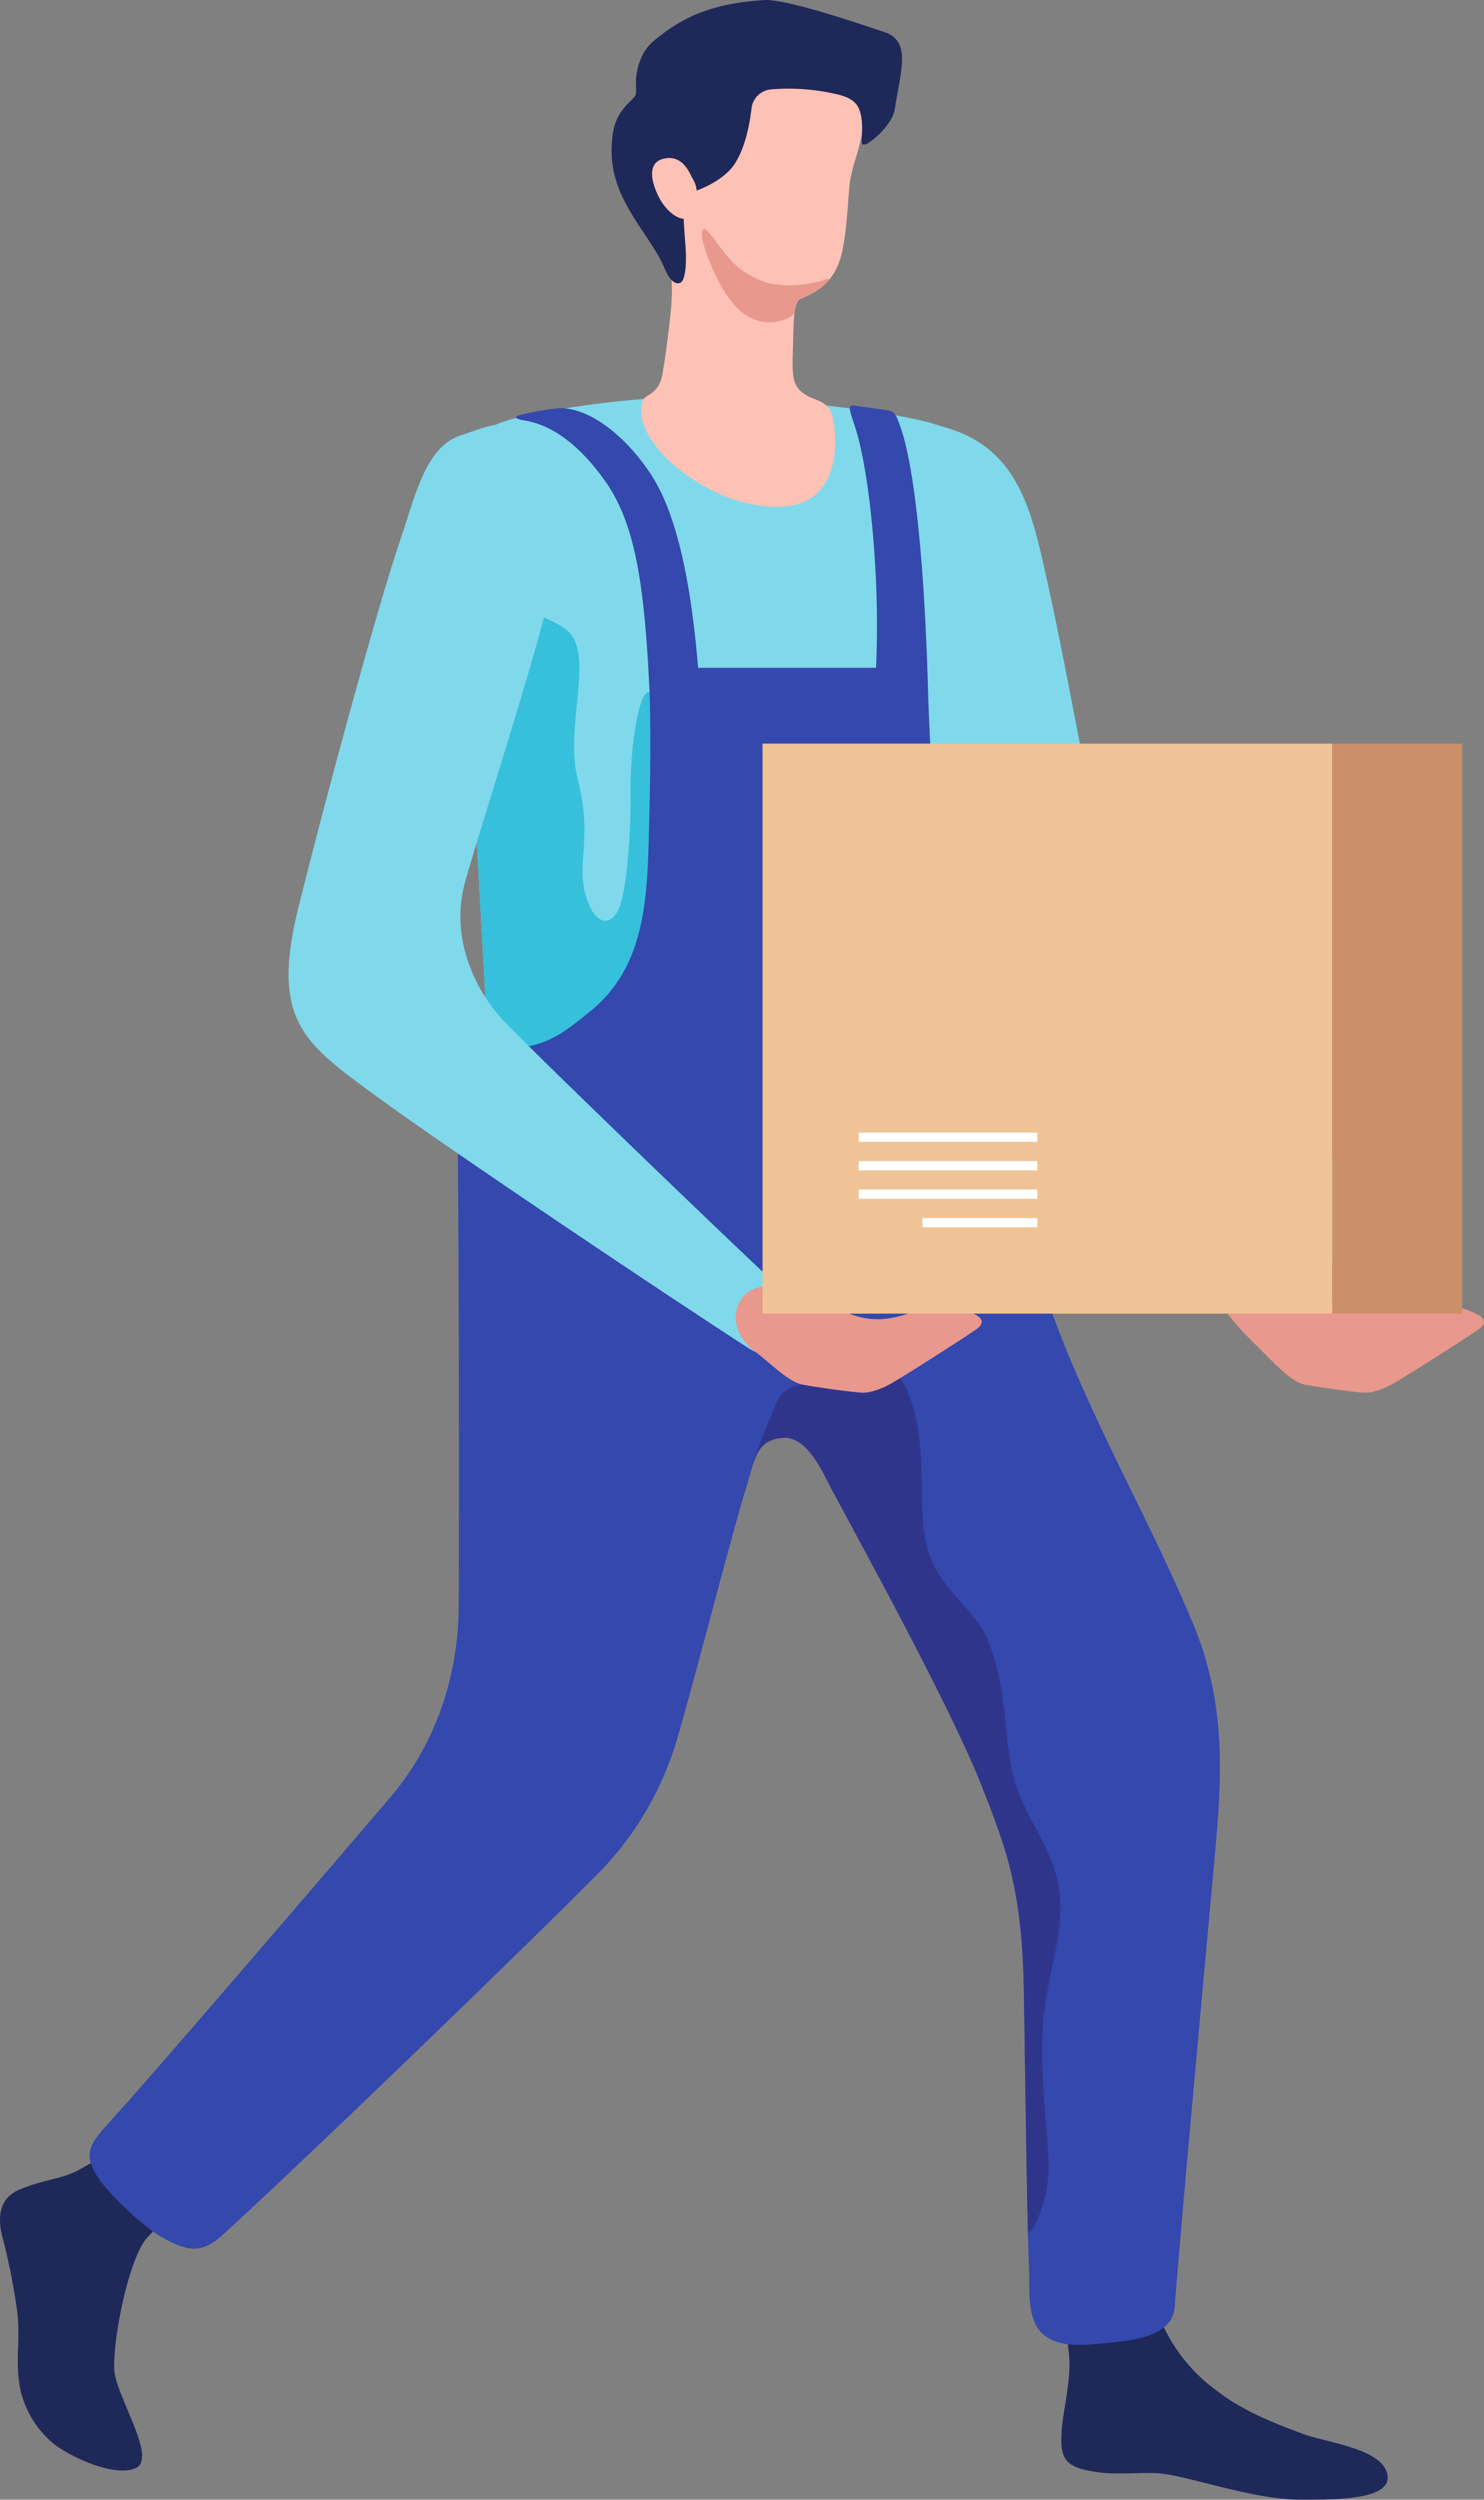 <svg xmlns="http://www.w3.org/2000/svg" width="331.542" height="558.251" viewBox="0 0 331.542 558.251">
  <rect x="0" y="0" width="331.542" height="558.251" fill="#808080" stroke="none"/>
  <g id="img_man_ws_box" transform="translate(-404.017 -385.247)">
    <g id="Сгруппировать_1727" data-name="Сгруппировать 1727" transform="translate(404.017 385.247)">
      <path id="Контур_4664" data-name="Контур 4664" d="M841.623,1136.539c-1.231-6.757.16-10.605-.68-17.413a144.932,144.932,0,0,0-3.238-16.295c-.532-2-2.044-8.227,3.531-10.684,5.4-2.382,9.659-2.375,13.5-4.513,4.319-2.4,10.856-6.054,12.891-7.392,6.206-4.084,11.279-2.159,15.209,1.908,2.484,2.571,1.851,7.6-1.419,10.627-3.754,3.475-7.743,6-11.383,9.941-4.051,4.387-7.716,22.311-7.392,29.509.259,5.741,9.656,19.758,4.843,21.987s-15.058-2.676-18.523-5.533A21.982,21.982,0,0,1,841.623,1136.539Z" transform="translate(-837.113 -603.044)" fill="#1e2859"/>
      <path id="Контур_4665" data-name="Контур 4665" d="M455.5,1144.406c-1.558-14.158,1.1-18.425,11.047-15.769,4.962,1.326,8.377,6.085,9.654,8.726a37.592,37.592,0,0,0,12.25,15.233c5.749,4.473,12.6,7.2,19.405,9.722,5.016,1.86,17.029,3.176,18.681,8.57,1.869,6.1-10.767,6.1-19.108,6.1-10.742,0-24.5-5.118-31.417-5.845-3.653-.384-9.109.307-13.515-.232-8.15-1-9.018-3.054-8.6-9.51C454.169,1157.167,456.118,1149.976,455.5,1144.406Z" transform="translate(-216.695 -618.738)" fill="#1e2859"/>
      <path id="Контур_4666" data-name="Контур 4666" d="M577.77,537.974c.275-13.776,3.169-16.916,16.131-19.552,10.83-2.2,27.461-4.407,42.036-3.856,17.3.653,41.143,3.656,48.484,6.227,11.652,4.081,14.549,10.594,15.4,16.887,1.332,9.869-2.538,111.148-6.437,127.579-3.12,13.149-11.881,18.342-25.86,19.036-9.878.489-48.583-.016-63.374-.881-15.581-.91-19.348-9.64-20.04-23.134C583.005,638.757,577.6,546.43,577.77,537.974Z" transform="translate(-475.035 -425.878)" fill="#7fd9eb"/>
      <path id="Контур_4667" data-name="Контур 4667" d="M672.457,430.884c-.419,4.345-.753,13.389-2.447,17.46a12.606,12.606,0,0,1-3.871,5.338,20.01,20.01,0,0,1-4.667,2.533c-1.614.693-1.49,5.712-1.641,10.521-.221,7.015-.334,9.246,3.494,11.281,1.545.821,4.268,1.093,5.193,4.033,1.164,3.7,2.888,20.08-11.478,20.612-15.426.572-33.51-14.125-30.909-23.424.53-1.9,3.745-1.379,4.571-6.4.686-4.17,1.142-7.655,1.677-12.413.529-4.707.867-10.9-1.261-15.319-8.905-18.5-6.755-28.127-2.376-34.765,5.054-7.662,16.892-12.89,26.14-11.432,8.231,1.3,18.028,5.892,20.214,15.677C676.34,420.153,672.981,425.438,672.457,430.884Z" transform="translate(-482.667 -389.466)" fill="#fec1b5"/>
      <path id="Контур_4668" data-name="Контур 4668" d="M553.98,721.193c-17.816-10.5-43.173-28.352-61.169-40.231-13.492-8.905-24.765-20.954-30.367-35.924-6.512-17.406-27.564-69.667-31.553-87.071a46.53,46.53,0,0,1,.618-22.133c2.23-7.245,10.384-13.782,17.627-12,17.959,4.431,20.626,19.365,24.2,35.343,4.417,19.75,11.53,60.016,14.565,73.464,2.094,9.28,9.565,21.653,16.647,27.769,12.38,10.691,51.292,42.289,55.174,45.707,5.9,5.193,7.1,8.933,5.022,13.713C563.464,722.773,559,724.15,553.98,721.193Z" transform="translate(-239.229 -428.727)" fill="#7fd9eb"/>
      <path id="Контур_4669" data-name="Контур 4669" d="M636.365,459.826c.622-.254,3.309,3.863,4.97,5.815a18.486,18.486,0,0,0,10.015,6.425,25.356,25.356,0,0,0,12.433-1.072c.353-.12.5.029.493.249a9.062,9.062,0,0,1-1.742,1.668,20,20,0,0,1-4.666,2.533c-.733.316-1.128,1.538-1.338,3.235a5.463,5.463,0,0,1-1.965,1.3,9.591,9.591,0,0,1-8.707-.8c-2.931-1.848-5.313-5.724-6.7-8.539C637.865,468.02,634.658,460.535,636.365,459.826Z" transform="translate(-479.064 -408.691)" fill="#e8988c"/>
      <path id="Контур_4670" data-name="Контур 4670" d="M712.925,588.1c6.441,5.266-.6,21.412,2.424,33.19,3.867,15.1-1.351,19.642,2.8,28.641,1.887,4.087,5.027,4.076,6.593-.168,1.887-5.122,2.565-19.2,2.426-25.024-.232-9.688,2.132-27.513,5.309-21.631,1.067,1.974,1.7,13.541,1.8,17.373.33,11.2.412,34.766-7.671,46.764-3.594,5.326-12.219,15.049-24.342,16.42-3.238.37-5.361.02-6.828-.789-.033-.37-.052-.747-.071-1.124-.793-15.419-3.792-67.209-5.362-98.431C697.2,581.535,708.218,584.25,712.925,588.1Z" transform="translate(-586.297 -447.345)" fill="#37c0db"/>
      <path id="Контур_4671" data-name="Контур 4671" d="M514.622,898.879c10.055-11.126,55.815-64.486,61.324-71.01,9.455-11.2,14.939-26.026,15.03-42.255.144-25.64.028-105.641-.43-114.795-.141-2.8.071-9.238.9-10.649,2.166-3.684,4.039.141,9.362.552,9.5.733,14.738-4.273,19.338-7.913,13.279-10.51,12.962-27.246,13.4-42.795.243-8.638.385-22.468.013-29.961-1.155-23.24-3.2-36.639-10.114-46.19-5.209-7.2-11.124-12.106-17.834-13.2-2.087-.34-2.265-.808-1.073-1.157a57.225,57.225,0,0,1,9.081-1.578c6.424,0,14.288,5.764,20.151,14.562,6.035,9.057,9.112,24.564,10.7,43.435h39.745c.956-20.363-1.49-43.549-4.487-53.173-1.2-3.859-2.1-5.6-.479-5.388,1.507.2,5.833.8,7.1.977,1.865.263,2.18.623,3.2,3.431,4.354,11.968,5.861,43.022,6.3,59.772.242,9.157,1.986,41.128,2.517,51.531.376,7.391.387,14.308,3.6,21.22,2.03,4.371,6.323,6.765,9.226,8.488,2.829,1.678,3.552,3.955,3.851,7.213,1.144,12.469,1.926,29.378,4.093,36.48a226.735,226.735,0,0,0,9.637,26.608c8.673,20.137,18.176,36.9,26.206,56.163,7.08,16.984,6.693,32.218,5.087,50.049-1.889,20.986-7.936,86.294-9.109,102.611-.531,7.4-11.092,7.731-18.133,8.4-16.331,1.544-14.061-8.74-14.469-18.11-.433-9.919-.913-50.445-1.122-61.417-.424-22.281-4-31.276-9.181-44.588-7.458-19.18-30.6-60.675-34.558-68.364-1.487-2.888-4.96-10.383-10.128-9.941-6.01.514-6.081,4.53-8.274,11.484-2.729,8.65-11.853,44.117-15.246,55.5A71.349,71.349,0,0,1,621.5,845.814c-13.955,14.106-63.964,62.5-83.279,80.1-4.97,4.529-8.207,3.51-14.032.229-3.144-1.771-11.4-9.141-14.085-13.521C506.7,907.055,508.989,905.113,514.622,898.879Z" transform="translate(-488.499 -426.78)" fill="#3448ad"/>
      <path id="Контур_4672" data-name="Контур 4672" d="M612.1,418.5c.1-4.2.653-7.162,3.879-10.352,1.89-1.868,1.591-1.487,1.549-4.306-.053-3.465,1.426-7.212,3.6-9.116,7.693-6.725,15.295-8.813,25.027-9.463,5.13-.343,23.632,6.07,26.907,7.16,6.1,2.028,3.542,8.785,2.319,17.069-.536,3.631-5.233,7.509-6.419,7.923-.776.27-1,.143-.982-.725.027-1.44.373-4.66-.6-7.087-.619-1.551-2.064-2.53-4.241-3.128a47.233,47.233,0,0,0-15.5-1.257,4.8,4.8,0,0,0-4.286,4.2c-.456,3.721-1.368,8.666-3.729,12.374-2.512,3.946-8.525,6.016-8.525,6.016a6.367,6.367,0,0,0-1.546-3.55c-2.424,2.622-1.054,13.135-.891,17.232.073,1.854.121,6.576-1.388,6.976-1.6.426-2.756-1.912-3.5-3.62C620.435,437.184,611.822,429.859,612.1,418.5Z" transform="translate(-475.449 -385.247)" fill="#1e2859"/>
      <path id="Контур_4673" data-name="Контур 4673" d="M688.247,442.143c1.367,3.7.7,7.831-1.767,8.136-2.055.254-4.81-2.069-6.351-5.446-1.641-3.6-2.03-7.167,1.4-7.971C684.894,436.073,686.881,438.438,688.247,442.143Z" transform="translate(-533.235 -401.427)" fill="#fec1b5"/>
      <path id="Контур_4674" data-name="Контур 4674" d="M561.167,850.782c1.763-4.731,2.731-6.959,4.582-11.525a6.686,6.686,0,0,1,5.071-3.572c2.823-.4,19.085-1.505,22.556-1.457,7.475,12.889,2.621,28.4,6.448,39.6,2.476,7.253,10.1,12.305,12.663,18.188,4.356,10,3.714,18.546,5.592,29.077,1.685,9.441,8.554,16.688,10.394,25.655,2.29,11.168-3.232,21.425-3.474,34.794-.212,11.813,1.331,22.967,1.453,28.336.11,4.552-1.805,12.964-4.667,15.337-.38-15.179-.756-45.544-.926-54.813-.424-22.282-4.006-31.277-9.178-44.591-7.464-19.176-30.6-60.668-34.558-68.361-1.487-2.886-4.958-10.38-10.127-9.941-4.04.343-5.4,2.269-6.512,5.6A20.783,20.783,0,0,1,561.167,850.782Z" transform="translate(-392.128 -526.408)" fill="#30358c"/>
      <path id="Контур_4675" data-name="Контур 4675" d="M424.319,801.77c2.171-1.614,9.27.725,12.221,1.977,3.7,1.57,22.837,6.079,28.172,5.243,5.693-.891,8.979-1.923,11.068-1.074,2.161.878,8.235,2.352,4.33,5.035-4.167,2.864-14.752,9.57-18.587,11.849-1.83,1.089-4.888,2.462-7.238,2.245-4.917-.455-9.652-1.226-12.712-1.731-3.373-.557-7.49-5.351-10.626-8.4C423.844,810,419.863,805.084,424.319,801.77Z" transform="translate(-149.849 -516.031)" fill="#e8988c"/>
      <path id="Контур_4676" data-name="Контур 4676" d="M647.751,631.292c5.2-20.986,17.381-66.485,23.12-83.152,2.751-7.987,5.2-19.524,12.856-22.127,6.618-2.251,10.613-4.123,14.6-.859,13.32,10.895,8.488,24.949,4.955,38.8-4.617,18.105-14.886,49.531-18.277,61.611-3.747,13.35,3.027,25.357,8.85,31.376,10.128,10.469,56.481,54.87,60.043,58.044,5.89,5.247,6.668,8.6,4.969,13.328-.86,2.389-5.824,4.479-10.348,1.581-16.3-10.442-67.986-45.074-84.02-56.864C648.836,661.516,641.538,656.387,647.751,631.292Z" transform="translate(-581.073 -428.682)" fill="#7fd9eb"/>
      <path id="Контур_4677" data-name="Контур 4677" d="M587.7,806.658c1.647-2.145,5.587-3.246,8.539-2,3.7,1.57,11.393,4.217,15.985,5.909,4.2,1.546,8.139,1.154,12.3-.206,5.477-1.789,8.863-2.382,10.952-1.534,2.161.878,8.235,2.352,4.329,5.035-4.168,2.864-14.753,9.57-18.587,11.849-1.831,1.089-4.888,2.462-7.238,2.245-4.918-.455-9.652-1.226-12.712-1.731-3.373-.557-7.306-4.846-10.836-7.433C586.838,816.161,584.325,811.055,587.7,806.658Z" transform="translate(-421.758 -516.948)" fill="#e8988c"/>
      <g id="Сгруппировать_1726" data-name="Сгруппировать 1726" transform="translate(170.361 166.074)">
        <g id="Сгруппировать_1720" data-name="Сгруппировать 1720">
          <rect id="Прямоугольник_1764" data-name="Прямоугольник 1764" width="127.292" height="127.292" transform="translate(0 0)" fill="#f0c397"/>
          <rect id="Прямоугольник_1765" data-name="Прямоугольник 1765" width="29.023" height="127.292" transform="translate(127.292)" fill="#cc9068"/>
        </g>
        <g id="Сгруппировать_1725" data-name="Сгруппировать 1725" transform="translate(21.481 86.871)">
          <g id="Сгруппировать_1721" data-name="Сгруппировать 1721">
            <rect id="Прямоугольник_1766" data-name="Прямоугольник 1766" width="39.906" height="2.057" fill="#fff"/>
          </g>
          <g id="Сгруппировать_1722" data-name="Сгруппировать 1722" transform="translate(0 6.363)">
            <rect id="Прямоугольник_1767" data-name="Прямоугольник 1767" width="39.906" height="2.057" fill="#fff"/>
          </g>
          <g id="Сгруппировать_1723" data-name="Сгруппировать 1723" transform="translate(0 12.725)">
            <rect id="Прямоугольник_1768" data-name="Прямоугольник 1768" width="39.906" height="2.057" fill="#fff"/>
          </g>
          <g id="Сгруппировать_1724" data-name="Сгруппировать 1724" transform="translate(14.255 19.088)">
            <rect id="Прямоугольник_1769" data-name="Прямоугольник 1769" width="25.651" height="2.057" fill="#fff"/>
          </g>
        </g>
      </g>
    </g>
  </g>
</svg>
